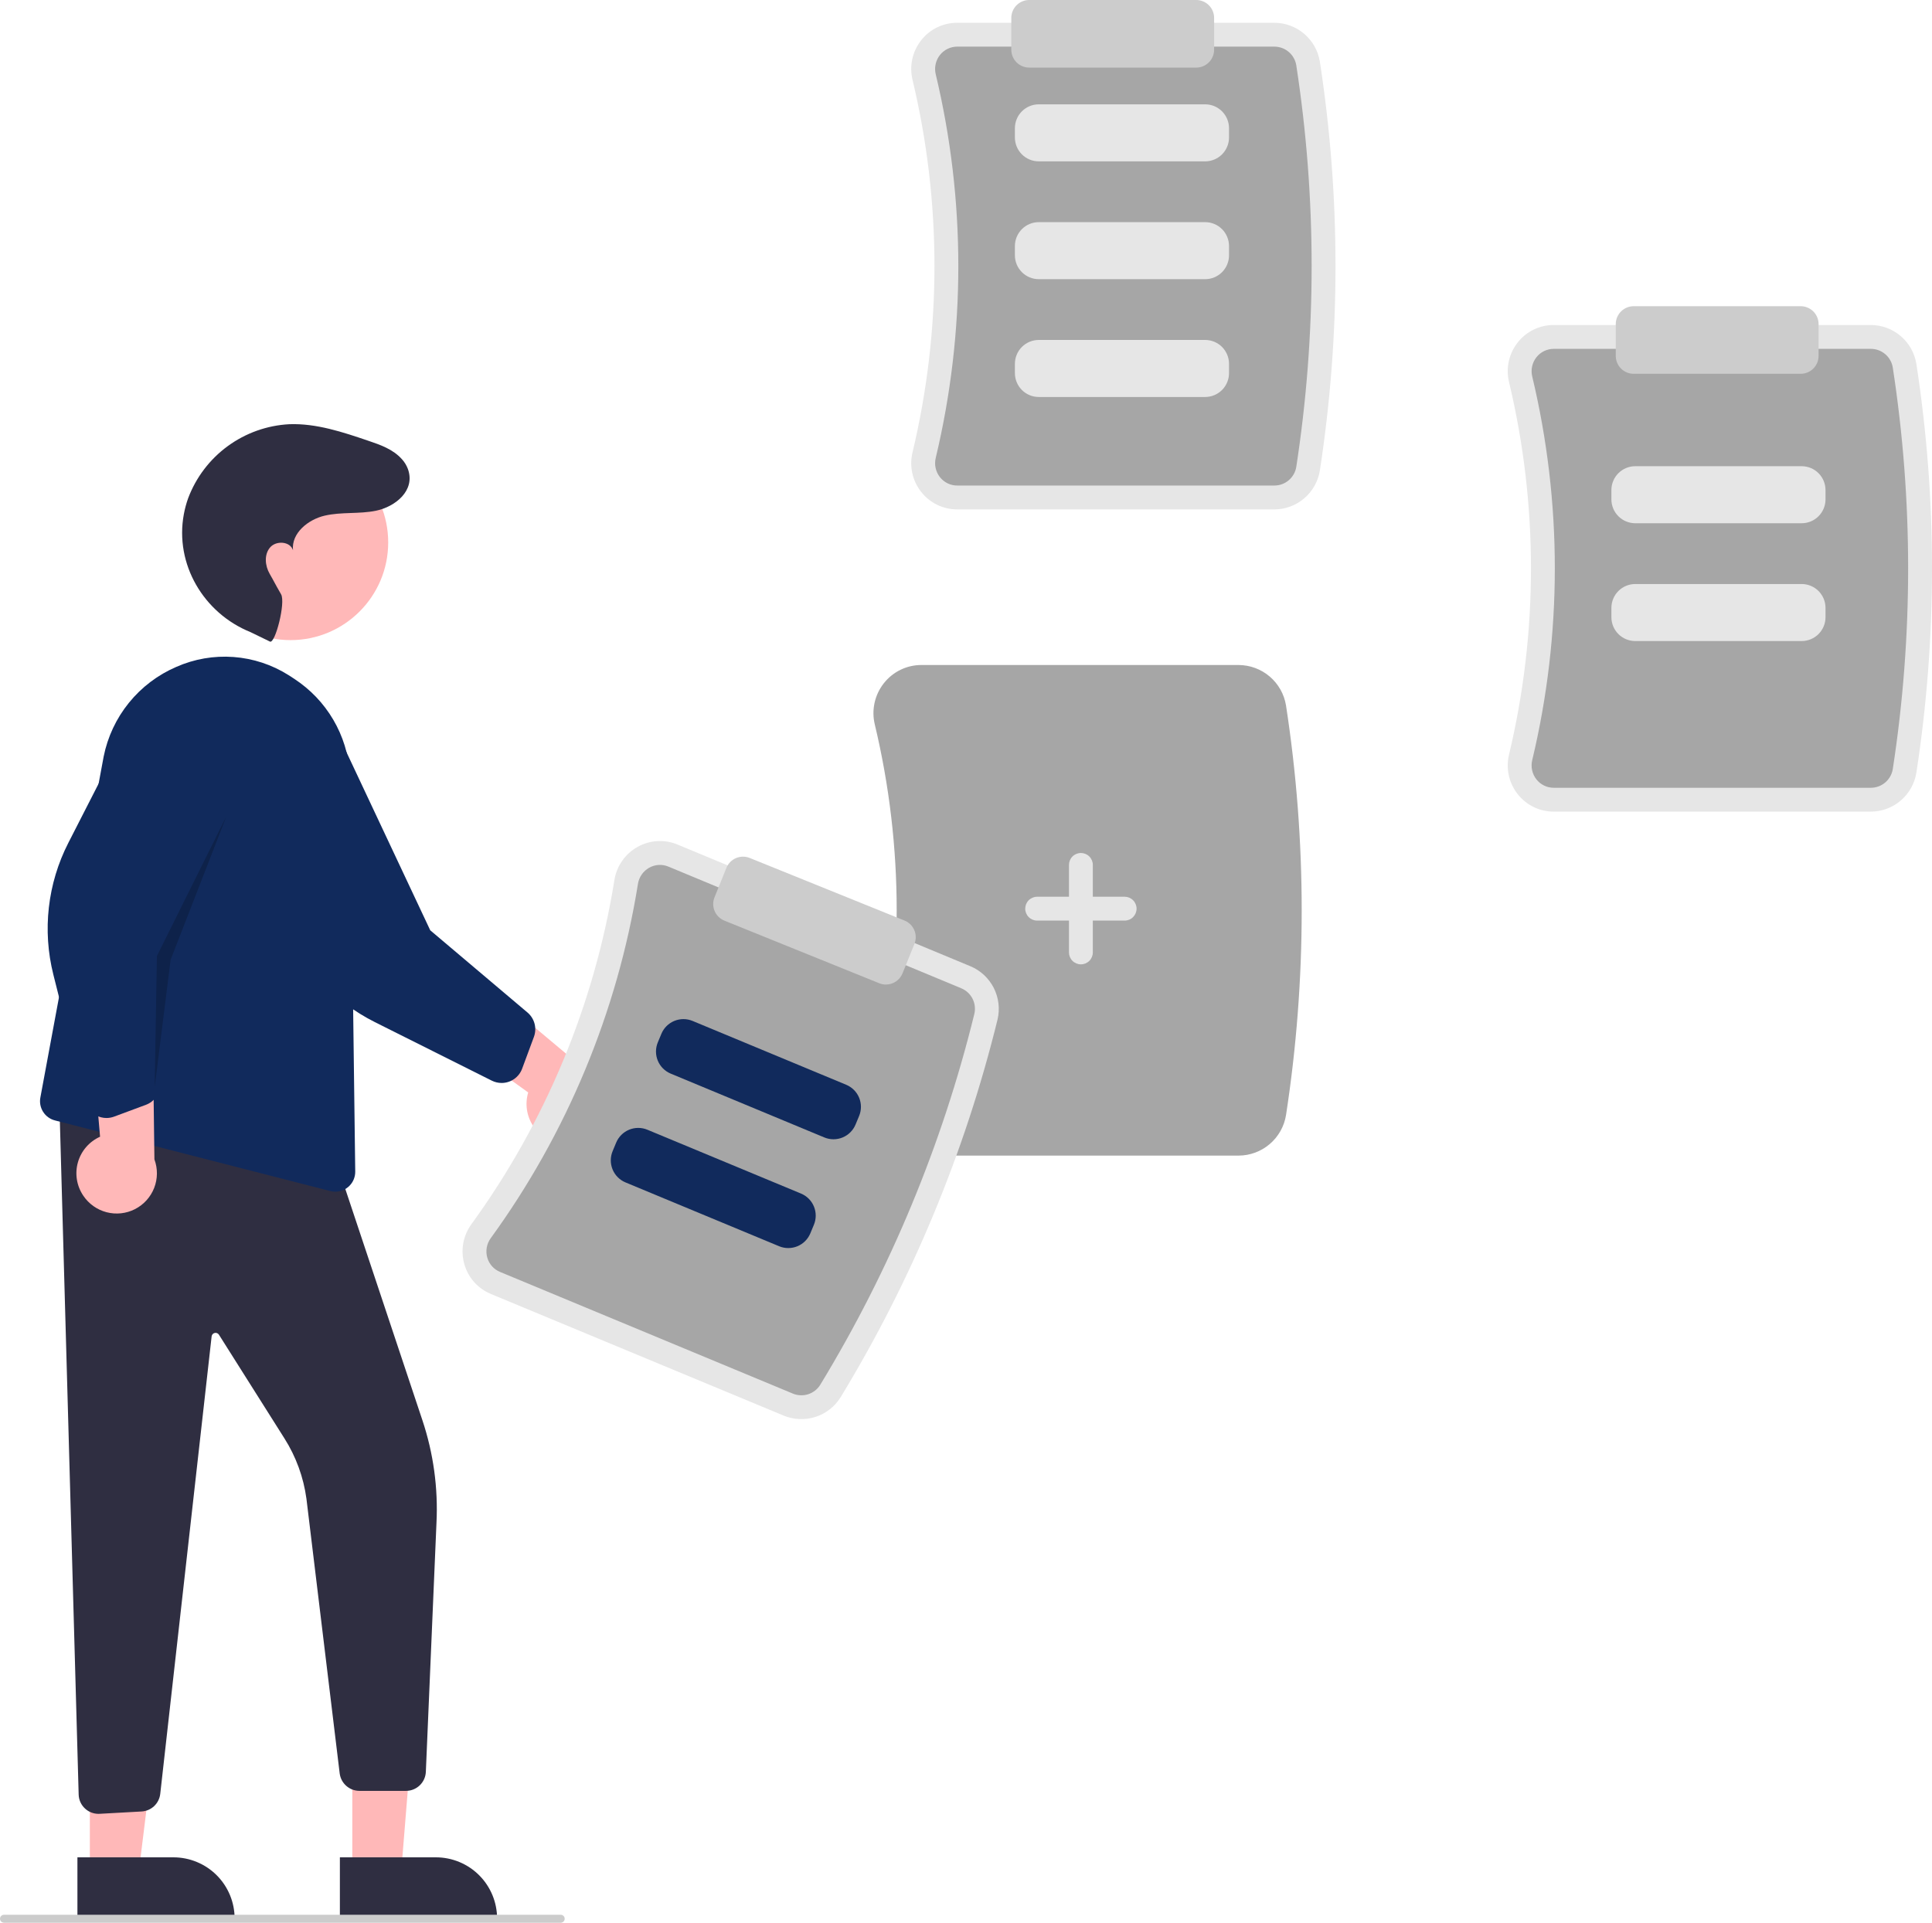 <svg width="220" height="219" viewBox="0 0 220 219" fill="none" xmlns="http://www.w3.org/2000/svg">
<g clip-path="url(#clip0_12467_92391)">
<path d="M145.113 58.021H109.004C108.213 58.024 107.433 57.846 106.721 57.501C106.01 57.156 105.386 56.653 104.898 56.031C104.402 55.403 104.055 54.67 103.884 53.888C103.713 53.105 103.723 52.294 103.913 51.516C107.241 37.573 107.241 23.042 103.913 9.099C103.723 8.321 103.713 7.51 103.884 6.728C104.055 5.946 104.402 5.213 104.898 4.585C105.386 3.962 106.01 3.46 106.721 3.115C107.432 2.77 108.213 2.592 109.004 2.595H145.113C146.36 2.598 147.565 3.044 148.513 3.853C149.462 4.663 150.093 5.782 150.293 7.013C152.669 22.452 152.669 38.164 150.293 53.603C150.093 54.833 149.462 55.953 148.513 56.762C147.565 57.572 146.36 58.018 145.113 58.021Z" fill="#E6E6E6"/>
<path d="M109.004 5.312C108.625 5.311 108.25 5.396 107.908 5.562C107.566 5.727 107.267 5.968 107.032 6.267C106.791 6.573 106.622 6.93 106.54 7.311C106.457 7.692 106.462 8.087 106.555 8.466C109.983 22.825 109.983 37.79 106.555 52.15C106.463 52.529 106.457 52.923 106.54 53.304C106.622 53.685 106.791 54.042 107.032 54.348C107.267 54.647 107.566 54.888 107.908 55.054C108.25 55.219 108.625 55.305 109.004 55.303H145.113C145.712 55.304 146.292 55.091 146.748 54.704C147.205 54.317 147.51 53.78 147.608 53.19C149.942 38.025 149.942 22.591 147.608 7.426C147.51 6.835 147.205 6.299 146.748 5.911C146.292 5.524 145.712 5.312 145.113 5.312L109.004 5.312Z" fill="#A6A6A6"/>
<path d="M137.234 18.38H118.285C117.565 18.379 116.874 18.093 116.365 17.583C115.856 17.074 115.569 16.383 115.568 15.662V14.601C115.569 13.88 115.856 13.189 116.365 12.68C116.874 12.17 117.565 11.884 118.285 11.883H137.234C137.954 11.884 138.645 12.17 139.154 12.68C139.663 13.189 139.95 13.88 139.951 14.601V15.662C139.95 16.383 139.663 17.074 139.154 17.583C138.645 18.093 137.954 18.379 137.234 18.38Z" fill="#E6E6E6"/>
<path d="M137.234 31.799H118.285C117.565 31.798 116.874 31.512 116.365 31.002C115.856 30.493 115.569 29.802 115.568 29.081V28.019C115.569 27.299 115.856 26.608 116.365 26.099C116.874 25.589 117.565 25.303 118.285 25.302H137.234C137.954 25.303 138.645 25.589 139.154 26.099C139.663 26.608 139.95 27.299 139.951 28.019V29.081C139.95 29.802 139.663 30.493 139.154 31.002C138.645 31.512 137.954 31.798 137.234 31.799Z" fill="#E6E6E6"/>
<path d="M137.234 45.218H118.285C117.565 45.217 116.874 44.931 116.365 44.421C115.856 43.911 115.569 43.221 115.568 42.5V41.438C115.569 40.718 115.856 40.027 116.365 39.517C116.874 39.008 117.565 38.721 118.285 38.721H137.234C137.954 38.721 138.645 39.008 139.154 39.517C139.663 40.027 139.95 40.718 139.951 41.438V42.5C139.95 43.221 139.663 43.911 139.154 44.421C138.645 44.931 137.954 45.217 137.234 45.218Z" fill="#E6E6E6"/>
<path d="M213.038 92.445H176.928C176.138 92.448 175.357 92.27 174.646 91.925C173.935 91.58 173.311 91.077 172.823 90.455C172.326 89.827 171.979 89.094 171.809 88.312C171.638 87.529 171.648 86.718 171.838 85.94C175.166 71.997 175.166 57.466 171.837 43.523C171.648 42.745 171.638 41.934 171.809 41.152C171.98 40.37 172.326 39.636 172.823 39.008C173.311 38.386 173.934 37.884 174.646 37.539C175.357 37.194 176.138 37.016 176.928 37.019H213.038C214.285 37.022 215.489 37.468 216.438 38.277C217.387 39.087 218.017 40.206 218.218 41.437C220.594 56.876 220.594 72.588 218.218 88.027C218.017 89.257 217.387 90.377 216.438 91.186C215.489 91.996 214.285 92.442 213.038 92.445Z" fill="#E6E6E6"/>
<path d="M176.928 39.736C176.548 39.735 176.173 39.82 175.832 39.986C175.49 40.151 175.191 40.392 174.956 40.691C174.715 40.997 174.546 41.354 174.464 41.735C174.381 42.116 174.386 42.511 174.479 42.889C177.907 57.249 177.907 72.214 174.479 86.574C174.386 86.953 174.381 87.347 174.464 87.728C174.546 88.109 174.715 88.466 174.956 88.772C175.19 89.071 175.49 89.312 175.832 89.478C176.173 89.644 176.548 89.729 176.928 89.728H213.037C213.636 89.728 214.215 89.515 214.672 89.128C215.129 88.741 215.434 88.204 215.532 87.614C217.866 72.448 217.866 57.015 215.532 41.85C215.434 41.259 215.129 40.723 214.672 40.335C214.215 39.948 213.636 39.736 213.037 39.736L176.928 39.736Z" fill="#A6A6A6"/>
<path d="M141.038 131.625H104.928C104.104 131.628 103.289 131.442 102.547 131.082C101.805 130.722 101.155 130.198 100.645 129.549C100.127 128.894 99.766 128.13 99.587 127.314C99.409 126.498 99.42 125.652 99.618 124.841C102.937 110.933 102.937 96.438 99.617 82.529C99.419 81.718 99.409 80.873 99.587 80.057C99.766 79.241 100.127 78.477 100.645 77.822C101.154 77.173 101.805 76.648 102.547 76.288C103.289 75.929 104.104 75.743 104.928 75.745H141.038C142.338 75.749 143.596 76.215 144.585 77.059C145.575 77.904 146.233 79.072 146.441 80.356C148.821 95.818 148.821 111.553 146.441 127.015C146.233 128.299 145.575 129.467 144.585 130.311C143.596 131.156 142.338 131.621 141.038 131.625Z" fill="#A6A6A6"/>
<path d="M205.158 59.598H186.209C185.489 59.597 184.798 59.311 184.289 58.801C183.779 58.292 183.493 57.601 183.492 56.881V55.819C183.493 55.098 183.779 54.407 184.289 53.898C184.798 53.388 185.489 53.102 186.209 53.101H205.158C205.878 53.102 206.569 53.388 207.078 53.898C207.587 54.407 207.874 55.098 207.875 55.819V56.881C207.874 57.601 207.587 58.292 207.078 58.801C206.569 59.311 205.878 59.597 205.158 59.598Z" fill="#E6E6E6"/>
<path d="M205.158 73.017H186.209C185.489 73.016 184.798 72.73 184.289 72.22C183.779 71.711 183.493 71.02 183.492 70.3V69.238C183.493 68.517 183.779 67.826 184.289 67.317C184.798 66.807 185.489 66.521 186.209 66.52H205.158C205.878 66.521 206.569 66.807 207.078 67.317C207.587 67.826 207.874 68.517 207.875 69.238V70.3C207.874 71.02 207.587 71.711 207.078 72.22C206.569 72.73 205.878 73.016 205.158 73.017Z" fill="#E6E6E6"/>
<path d="M123.084 113.916C128.836 113.916 133.499 109.252 133.499 103.498C133.499 97.745 128.836 93.081 123.084 93.081C117.332 93.081 112.669 97.745 112.669 103.498C112.669 109.252 117.332 113.916 123.084 113.916Z" fill="#A6A6A6"/>
<path d="M128.065 102.14H124.442V98.516C124.442 98.156 124.299 97.81 124.044 97.555C123.79 97.3 123.444 97.157 123.084 97.157C122.723 97.157 122.378 97.3 122.123 97.555C121.868 97.81 121.725 98.156 121.725 98.516V102.14H118.103C117.742 102.14 117.397 102.283 117.142 102.538C116.887 102.792 116.744 103.138 116.744 103.498C116.744 103.859 116.887 104.204 117.142 104.459C117.397 104.714 117.742 104.857 118.103 104.857H121.725V108.481C121.725 108.841 121.868 109.187 122.123 109.442C122.378 109.697 122.723 109.84 123.084 109.84C123.444 109.84 123.79 109.697 124.044 109.442C124.299 109.187 124.442 108.841 124.442 108.481V104.857H128.065C128.425 104.857 128.771 104.714 129.025 104.459C129.28 104.204 129.423 103.859 129.423 103.498C129.423 103.138 129.28 102.792 129.025 102.538C128.771 102.283 128.425 102.14 128.065 102.14Z" fill="#E6E6E6"/>
<path d="M136.216 7.7H117.197C116.657 7.699 116.139 7.485 115.757 7.102C115.375 6.72 115.16 6.202 115.159 5.662V2.038C115.16 1.498 115.375 0.98 115.757 0.598C116.139 0.216 116.657 0.001 117.197 0H136.216C136.756 0.001 137.274 0.216 137.656 0.598C138.038 0.98 138.253 1.498 138.253 2.038V5.662C138.253 6.202 138.038 6.72 137.656 7.102C137.274 7.485 136.756 7.699 136.216 7.7Z" fill="#CCCCCC"/>
<path d="M205.047 42.577H186.028C185.488 42.576 184.97 42.361 184.588 41.979C184.206 41.597 183.991 41.079 183.99 40.539V36.915C183.991 36.375 184.206 35.857 184.588 35.475C184.97 35.093 185.488 34.878 186.028 34.877H205.047C205.587 34.878 206.105 35.093 206.487 35.475C206.869 35.857 207.084 36.375 207.085 36.915V40.539C207.084 41.079 206.869 41.597 206.487 41.979C206.105 42.361 205.587 42.576 205.047 42.577Z" fill="#CCCCCC"/>
<path d="M40.119 213.366H45.671L47.407 191.947H40.118L40.119 213.366Z" fill="#FFB8B8"/>
<path d="M38.703 211.553L49.636 211.552H49.637C50.552 211.552 51.458 211.733 52.303 212.083C53.148 212.433 53.916 212.946 54.563 213.594C55.21 214.241 55.724 215.009 56.074 215.855C56.424 216.7 56.604 217.606 56.604 218.522V218.748L38.703 218.749L38.703 211.553Z" fill="#2F2E41"/>
<path d="M10.232 213.366H15.784L18.425 191.947H10.231L10.232 213.366Z" fill="#FFB8B8"/>
<path d="M8.816 211.553L19.749 211.552H19.75C20.665 211.552 21.571 211.733 22.416 212.083C23.262 212.433 24.03 212.946 24.677 213.594C25.324 214.241 25.837 215.009 26.187 215.855C26.537 216.7 26.717 217.606 26.717 218.522V218.748L8.817 218.749L8.816 211.553Z" fill="#2F2E41"/>
<path d="M11.217 206.599C10.65 206.599 10.105 206.386 9.689 206.002C9.465 205.798 9.285 205.551 9.159 205.276C9.033 205.001 8.965 204.703 8.957 204.4L6.73 124.585L38.343 132.49L48.097 161.758C49.355 165.523 49.899 169.49 49.702 173.455L48.491 201.826C48.464 202.408 48.213 202.956 47.792 203.357C47.371 203.759 46.811 203.982 46.23 203.982H40.927C40.38 203.98 39.852 203.78 39.44 203.42C39.028 203.06 38.759 202.563 38.684 202.021L34.894 170.703C34.563 168.26 33.708 165.917 32.389 163.835L24.931 152.024C24.881 151.945 24.808 151.883 24.722 151.847C24.636 151.811 24.541 151.803 24.45 151.824C24.359 151.844 24.276 151.892 24.213 151.961C24.151 152.03 24.111 152.117 24.099 152.209L18.246 204.338C18.183 204.867 17.936 205.357 17.548 205.721C17.16 206.085 16.655 206.301 16.124 206.33L11.346 206.595C11.303 206.598 11.26 206.599 11.217 206.599Z" fill="#2F2E41"/>
<path d="M33.083 72.91C39.225 72.91 44.205 67.929 44.205 61.785C44.205 55.641 39.225 50.66 33.083 50.66C26.94 50.66 21.961 55.641 21.961 61.785C21.961 67.929 26.94 72.91 33.083 72.91Z" fill="#FFB8B8"/>
<path d="M38.192 135.736C38.001 135.735 37.81 135.711 37.625 135.664L6.26 127.619C5.699 127.476 5.214 127.123 4.906 126.633C4.597 126.143 4.488 125.553 4.601 124.985L11.804 86.172C12.253 83.928 13.239 81.827 14.679 80.049C16.118 78.271 17.968 76.868 20.068 75.963C22.115 75.057 24.353 74.668 26.585 74.832C28.818 74.996 30.975 75.707 32.868 76.903C33.307 77.177 33.749 77.475 34.182 77.791C35.925 79.077 37.346 80.749 38.335 82.677C39.323 84.605 39.851 86.735 39.878 88.901L40.451 133.439C40.455 133.738 40.399 134.036 40.288 134.314C40.176 134.592 40.01 134.845 39.8 135.058C39.59 135.272 39.34 135.442 39.064 135.558C38.788 135.674 38.492 135.735 38.192 135.736Z" fill="#112A5C"/>
<path d="M9.486 136.192C9.112 135.641 8.863 135.015 8.757 134.358C8.651 133.701 8.691 133.028 8.873 132.387C9.055 131.747 9.375 131.154 9.81 130.651C10.246 130.147 10.787 129.746 11.395 129.474L10 113.348L17.393 117.356L17.584 132.055C17.973 133.106 17.962 134.264 17.555 135.308C17.147 136.353 16.37 137.211 15.372 137.721C14.374 138.231 13.224 138.357 12.139 138.075C11.054 137.794 10.11 137.124 9.486 136.192Z" fill="#FFB8B8"/>
<path d="M12.127 127.341C11.919 127.341 11.711 127.315 11.509 127.263C11.074 127.152 10.678 126.926 10.361 126.608C10.044 126.29 9.819 125.892 9.71 125.457L6.077 111.016C4.807 105.972 5.413 100.638 7.78 96.007L15.392 81.114C15.873 79.33 17.035 77.808 18.629 76.874C20.222 75.941 22.118 75.671 23.909 76.123C24.801 76.348 25.64 76.749 26.376 77.301C27.113 77.853 27.732 78.546 28.199 79.339C28.675 80.144 28.987 81.035 29.116 81.962C29.244 82.888 29.187 83.831 28.948 84.735L18.113 108.97L18.242 123.481C18.245 123.993 18.091 124.493 17.801 124.915C17.511 125.336 17.098 125.659 16.619 125.838L12.993 127.185C12.716 127.288 12.423 127.341 12.127 127.341Z" fill="#112A5C"/>
<path d="M63.992 130.261C63.331 130.185 62.694 129.965 62.127 129.617C61.56 129.269 61.076 128.8 60.709 128.244C60.342 127.688 60.102 127.059 60.005 126.4C59.908 125.742 59.956 125.069 60.147 124.431L47.018 114.97L54.877 111.979L66.14 121.423C67.19 121.814 68.06 122.577 68.586 123.568C69.111 124.558 69.255 125.706 68.991 126.796C68.726 127.885 68.071 128.84 67.15 129.478C66.229 130.117 65.105 130.395 63.992 130.261Z" fill="#FFB8B8"/>
<path d="M57.119 123.351C56.732 123.351 56.351 123.261 56.004 123.088L42.691 116.422C38.041 114.094 34.395 110.156 32.43 105.34L26.11 89.854C25.073 88.326 24.677 86.451 25.009 84.634C25.341 82.817 26.373 81.203 27.884 80.141C28.639 79.61 29.491 79.235 30.392 79.037C31.293 78.839 32.225 78.823 33.132 78.989C34.05 79.154 34.927 79.499 35.71 80.006C36.494 80.512 37.169 81.169 37.697 81.938L48.993 105.962L60.072 115.331C60.462 115.662 60.741 116.105 60.871 116.6C61.001 117.095 60.976 117.618 60.799 118.099L59.455 121.726C59.279 122.202 58.962 122.612 58.546 122.902C58.128 123.195 57.63 123.351 57.119 123.351Z" fill="#112A5C"/>
<path d="M30.747 73.08C31.338 73.338 32.548 68.629 32.006 67.687C31.2 66.286 31.248 66.296 30.713 65.369C30.177 64.442 30.058 63.173 30.751 62.358C31.444 61.542 33.047 61.651 33.364 62.673C33.16 60.731 35.081 59.17 36.983 58.731C38.886 58.292 40.892 58.565 42.805 58.174C45.025 57.721 47.335 55.86 46.449 53.418C46.297 53.011 46.07 52.637 45.779 52.316C44.755 51.165 43.324 50.673 41.924 50.198C39.012 49.209 36.021 48.208 32.948 48.318C30.416 48.45 27.978 49.318 25.931 50.815C23.884 52.312 22.319 54.373 21.425 56.747C21.213 57.34 21.049 57.95 20.934 58.57C19.88 64.243 23.173 69.838 28.522 71.998L30.747 73.08Z" fill="#2F2E41"/>
<path opacity="0.2" d="M17.615 123.81L17.867 108.895L25.766 93.01L19.427 109.316L17.615 123.81Z" fill="black"/>
<path d="M89.243 161.241L55.897 147.383C55.166 147.082 54.514 146.618 53.989 146.027C53.464 145.435 53.081 144.732 52.87 143.97C52.652 143.199 52.612 142.389 52.755 141.601C52.897 140.813 53.218 140.068 53.691 139.422C62.113 127.824 67.687 114.405 69.962 100.252C70.085 99.46 70.387 98.708 70.845 98.051C71.302 97.394 71.904 96.85 72.604 96.461C73.293 96.073 74.061 95.849 74.85 95.803C75.64 95.758 76.429 95.893 77.158 96.198L110.504 110.057C111.654 110.538 112.595 111.413 113.161 112.524C113.726 113.635 113.879 114.912 113.592 116.125C109.865 131.294 103.838 145.804 95.721 159.149C95.064 160.209 94.052 161.001 92.866 161.384C91.679 161.767 90.395 161.716 89.243 161.241Z" fill="#E6E6E6"/>
<path d="M76.115 98.708C75.765 98.561 75.386 98.496 75.007 98.518C74.628 98.54 74.259 98.647 73.928 98.833C73.587 99.023 73.295 99.288 73.072 99.608C72.85 99.928 72.703 100.295 72.644 100.68C70.301 115.256 64.561 129.076 55.887 141.022C55.656 141.335 55.5 141.698 55.43 142.081C55.36 142.465 55.379 142.859 55.484 143.234C55.586 143.6 55.77 143.938 56.022 144.222C56.274 144.506 56.588 144.729 56.939 144.873L90.285 158.732C90.838 158.962 91.454 158.988 92.024 158.806C92.595 158.623 93.082 158.245 93.399 157.737C101.372 144.628 107.292 130.376 110.953 115.476C111.089 114.893 111.014 114.28 110.74 113.747C110.467 113.214 110.014 112.796 109.461 112.566L76.115 98.708Z" fill="#A6A6A6"/>
<path d="M93.87 129.557L76.372 122.285C75.707 122.008 75.179 121.478 74.904 120.812C74.629 120.146 74.63 119.398 74.905 118.733L75.313 117.752C75.59 117.087 76.119 116.559 76.785 116.284C77.451 116.009 78.198 116.009 78.864 116.285L96.362 123.557C97.027 123.834 97.555 124.364 97.83 125.03C98.105 125.696 98.105 126.444 97.829 127.11L97.422 128.09C97.144 128.755 96.615 129.283 95.949 129.558C95.283 129.833 94.536 129.833 93.87 129.557Z" fill="#112A5C"/>
<path d="M88.723 141.949L71.224 134.677C70.559 134.4 70.032 133.87 69.757 133.204C69.482 132.538 69.482 131.79 69.758 131.125L70.165 130.144C70.442 129.479 70.972 128.951 71.638 128.676C72.303 128.401 73.051 128.401 73.716 128.677L91.215 135.949C91.88 136.226 92.408 136.756 92.683 137.422C92.957 138.088 92.957 138.836 92.681 139.501L92.274 140.482C91.997 141.147 91.468 141.675 90.802 141.95C90.136 142.225 89.388 142.225 88.723 141.949Z" fill="#112A5C"/>
<path d="M100.882 112.142C100.621 112.141 100.361 112.091 100.118 111.992L82.486 104.861C81.986 104.658 81.586 104.265 81.375 103.767C81.164 103.27 81.159 102.709 81.361 102.208L82.719 98.848C82.921 98.347 83.315 97.947 83.812 97.736C84.31 97.525 84.871 97.52 85.372 97.723L103.004 104.853C103.505 105.056 103.904 105.45 104.115 105.947C104.326 106.445 104.331 107.006 104.129 107.507L102.771 110.866C102.619 111.243 102.358 111.565 102.021 111.792C101.685 112.019 101.288 112.141 100.882 112.142Z" fill="#CCCCCC"/>
<path d="M63.849 219H0.453C0.333 219 0.218 218.952 0.133 218.867C0.048 218.782 0 218.667 0 218.547C0 218.427 0.048 218.312 0.133 218.227C0.218 218.142 0.333 218.094 0.453 218.094H63.849C63.969 218.094 64.084 218.142 64.169 218.227C64.254 218.312 64.302 218.427 64.302 218.547C64.302 218.667 64.254 218.782 64.169 218.867C64.084 218.952 63.969 219 63.849 219Z" fill="#CCCCCC"/>
</g>
<defs>
<clipPath id="clip0_12467_92391">
<rect width="220" height="219" fill="white"/>
</clipPath>
</defs>
</svg>
